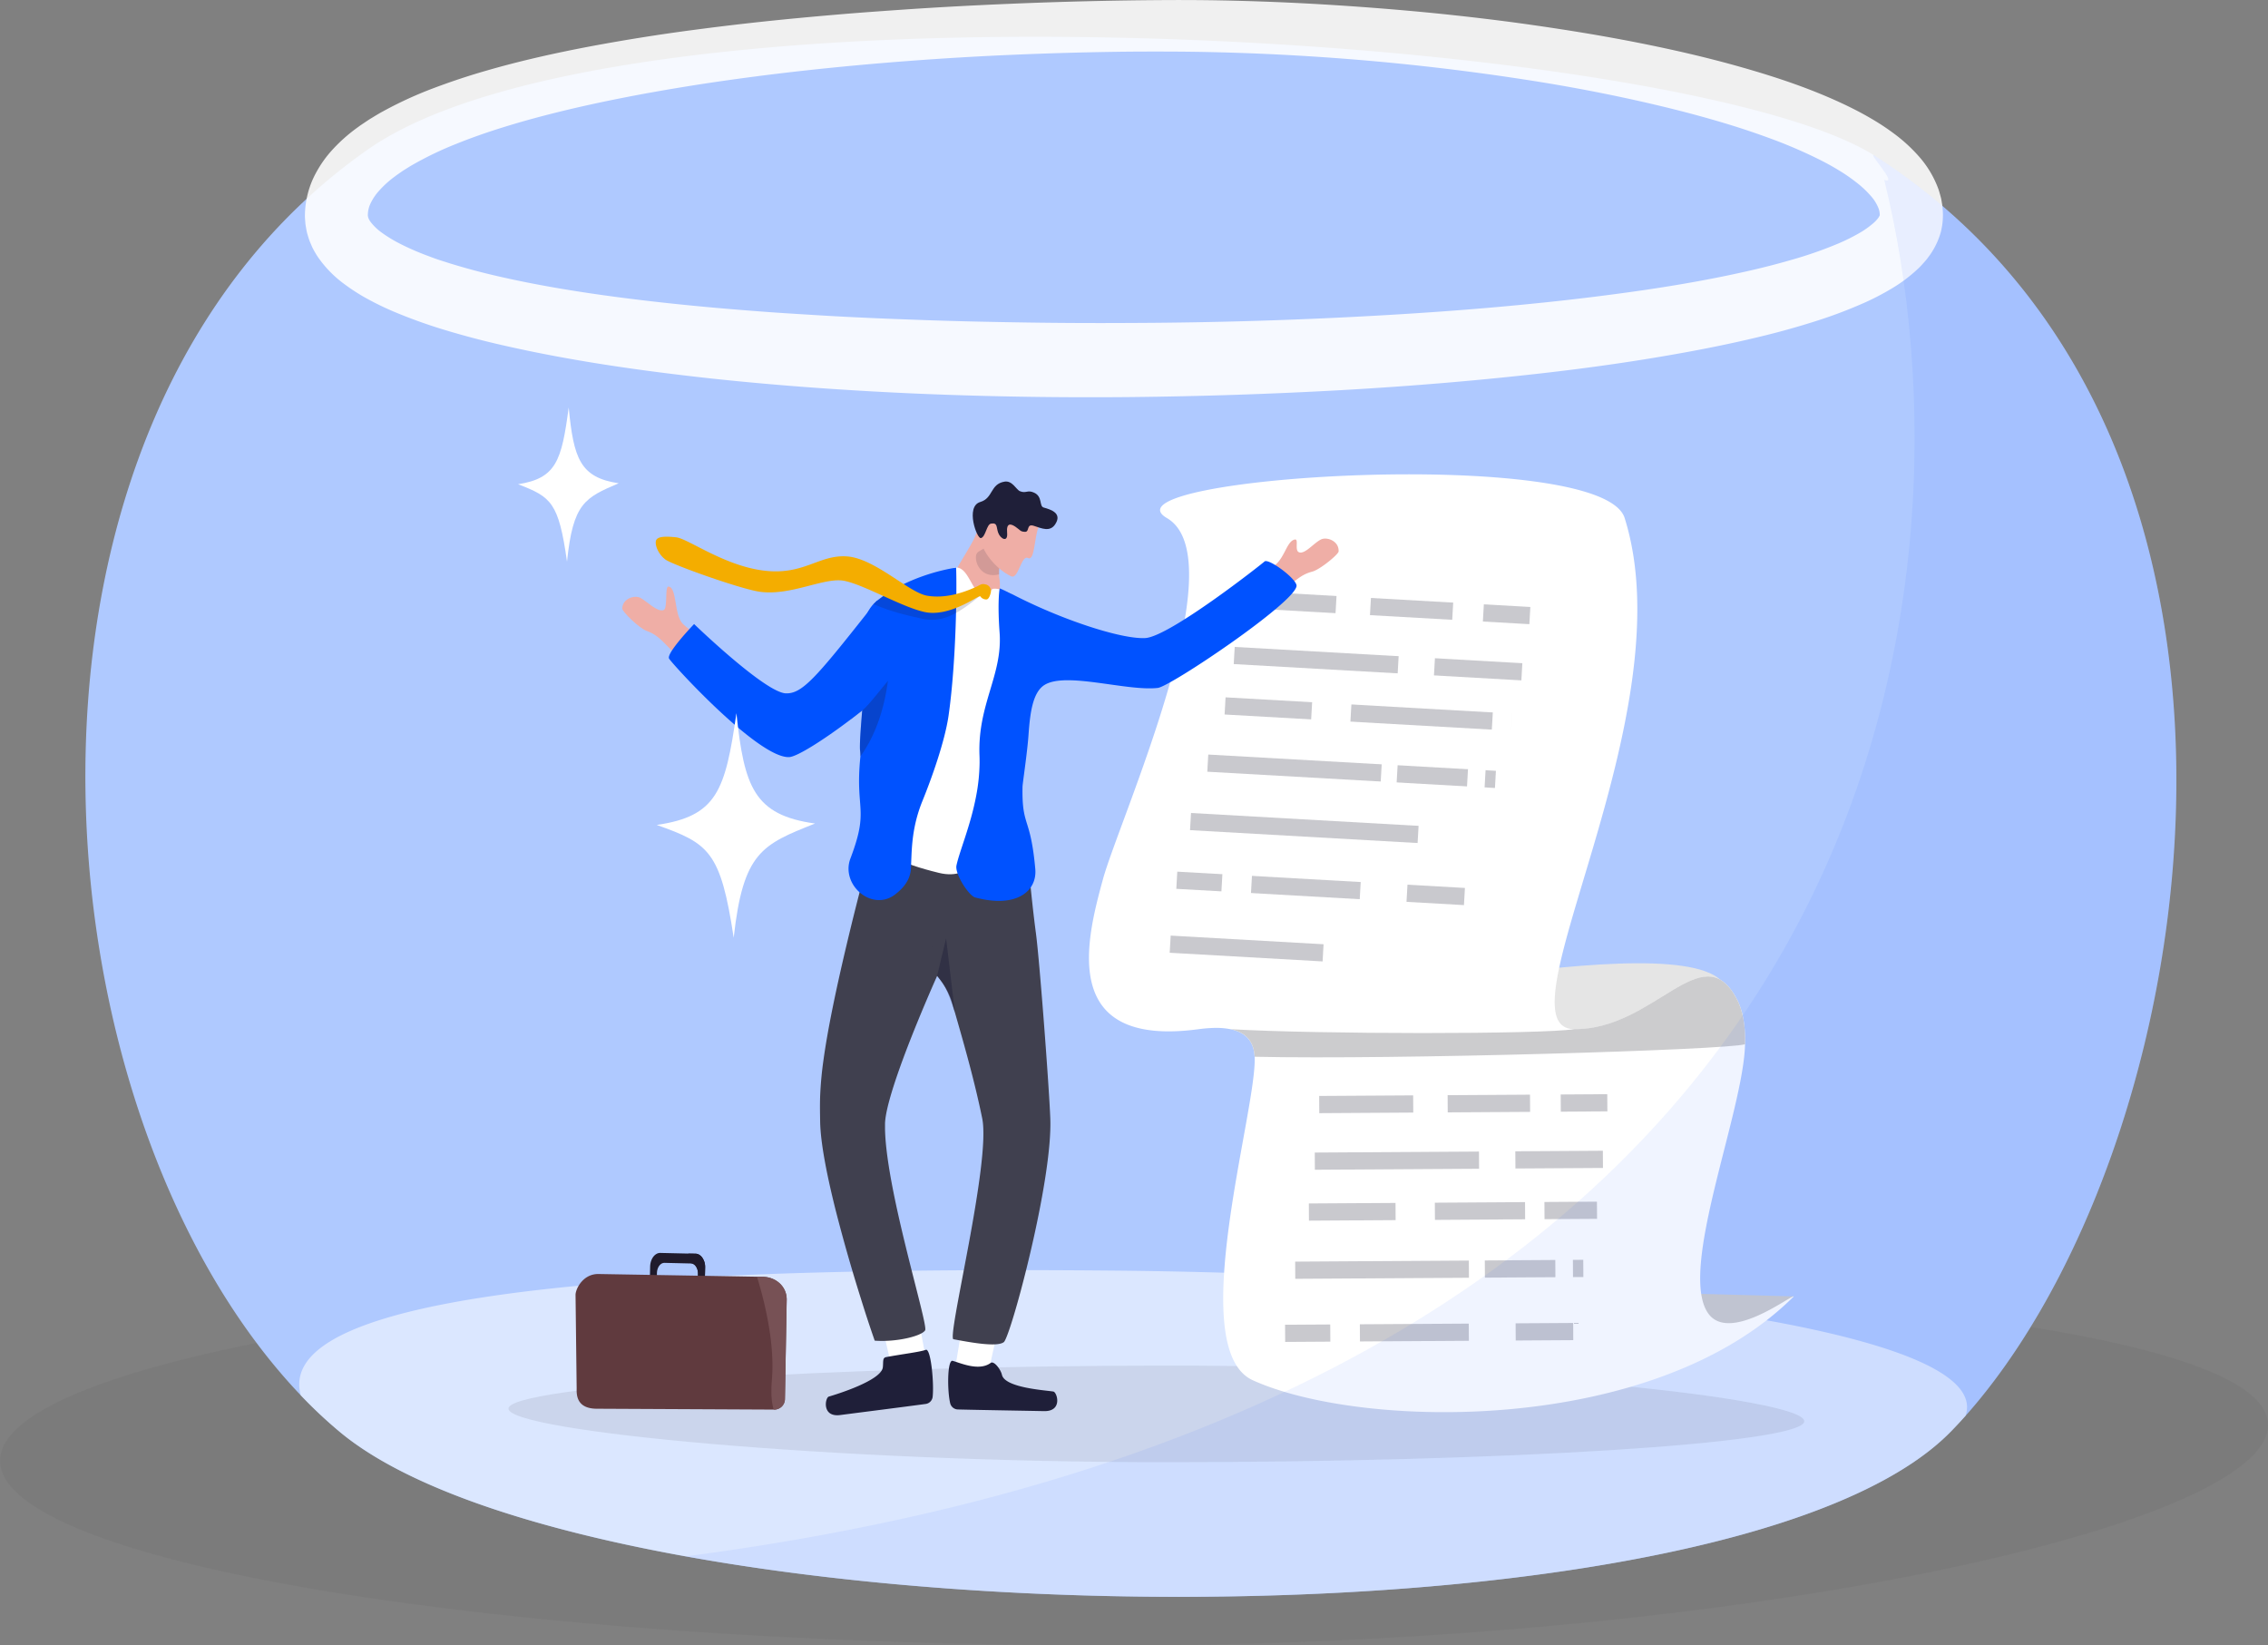 <svg width="193" height="140" fill="none" xmlns="http://www.w3.org/2000/svg"><rect width="100%" height="100%" fill="#808080" stroke="none"/><path opacity=".06" d="M193.001 121.247c0 8.678-45.535 18.753-97.999 18.753C42.54 140 .004 132.966.004 124.289s42.532-15.713 94.998-15.713c52.466 0 97.999 3.994 97.999 12.671z" fill="#32323F"/><path d="M168.344 119.2a41.02 41.02 0 01-2.358 2.629c-14.189 14.462-70.54 17.291-107.642 10.593-13.128-2.37-23.844-5.932-29.434-10.593a39.502 39.502 0 01-3.311-3.106C2.402 94.388-1.998 35.963 31.335 12.697 52.369-1.985 133.593 2.345 156.188 11.58c1.343.549 2.478 1.114 3.382 1.694 36.848 23.668 28.582 81.916 8.774 105.926z" fill="#AFC9FF"/><path opacity=".55" d="M167.264 120.458c-.422.473-.849.93-1.28 1.37-19.208 19.576-115.686 17.836-137.075 0a40.152 40.152 0 01-3.313-3.104c-2.677-9.751 36.067-10.906 68.984-10.618 33.075.284 75.43 4.329 72.684 12.352z" fill="#fff"/><path opacity=".88" d="M31.302 18.345a.164.164 0 01.01.05v.026a.276.276 0 01.01.025c.006.017 0 .033.009.052.01.019.018.039.023.06 0 .02.019.043.03.067.01.026.022.051.035.076.037.064.077.125.12.184.275.355.602.667.97.925.482.346.99.654 1.52.922.558.285 1.157.558 1.78.806.307.127.63.242.946.362.315.12.643.227.974.332.33.105.658.213.992.31.335.099.67.197 1.008.292 1.352.381 2.74.703 4.138.999 2.801.589 5.66 1.048 8.537 1.429 2.877.381 5.777.69 8.685.945 1.455.127 2.91.243 4.368.349 1.46.105 2.92.19 4.38.28 1.461.09 2.924.16 4.388.226s2.927.117 4.392.171c2.93.104 5.863.164 8.796.208 2.933.044 5.868.056 8.803.038 5.869-.02 11.735-.17 17.597-.45 5.858-.28 11.708-.676 17.518-1.284a212.49 212.49 0 008.672-1.078c2.873-.425 5.723-.926 8.509-1.553a64.372 64.372 0 004.112-1.055 34.288 34.288 0 003.859-1.36 16.413 16.413 0 001.694-.842c.464-.26.898-.568 1.296-.92a2.821 2.821 0 00.363-.395c.076-.108.096-.176.121-.204-.01-.011.013-.018 0-.022.012.023 0-.071 0-.131a.306.306 0 00-.011-.095.857.857 0 01-.01-.102 1.188 1.188 0 01-.031-.105.47.47 0 00-.03-.11 3.457 3.457 0 00-.636-1.058 8.307 8.307 0 00-1.212-1.151c-.492-.39-1.01-.75-1.548-1.074a22.923 22.923 0 00-1.758-.965 40.715 40.715 0 00-3.824-1.651 65.203 65.203 0 00-4.047-1.364c-2.745-.83-5.558-1.524-8.396-2.14a146.991 146.991 0 00-8.595-1.583 203.686 203.686 0 00-17.437-1.933 207.353 207.353 0 00-8.768-.406c-1.464-.038-2.92-.056-4.388-.06-1.467-.003-2.935 0-4.403.022-2.937.045-5.873.13-8.809.257a265.52 265.52 0 00-8.796.525c-2.927.22-5.849.49-8.764.81-2.915.32-5.818.7-8.707 1.138-2.887.447-5.76.953-8.598 1.552-2.838.6-5.641 1.291-8.366 2.137-1.36.421-2.697.888-3.986 1.408a29.01 29.01 0 00-3.665 1.752c-.286.159-.553.335-.826.503-.135.085-.259.178-.389.266l-.19.132c-.064.045-.122.095-.183.138a8.48 8.48 0 00-1.273 1.144 4.492 4.492 0 00-.782 1.143 2.385 2.385 0 00-.227 1.03zm-5.354-.01c.01-1.123.265-2.23.747-3.246a9.752 9.752 0 011.72-2.485 13.812 13.812 0 012.044-1.782c.088-.065.176-.132.264-.19l.266-.178c.177-.117.353-.24.532-.35.358-.216.715-.44 1.076-.633a33.31 33.31 0 014.362-1.994 57.703 57.703 0 014.407-1.46c2.946-.853 5.903-1.51 8.864-2.071a163.656 163.656 0 018.892-1.413 235.841 235.841 0 018.906-1.005c1.485-.14 2.97-.271 4.457-.391 1.485-.118 2.971-.222 4.457-.325 2.972-.203 5.946-.36 8.92-.485A361.15 361.15 0 0199.26.005c1.49-.007 2.991 0 4.485.027 2.99.055 5.977.172 8.96.35 2.983.179 5.962.411 8.938.698 2.974.294 5.946.642 8.91 1.068 2.965.426 5.928.909 8.88 1.494 2.951.585 5.897 1.26 8.827 2.096 2.93.836 5.849 1.805 8.73 3.168.72.346 1.434.71 2.15 1.128.734.42 1.441.886 2.116 1.395a13.543 13.543 0 012.022 1.862 8.673 8.673 0 011.641 2.707c.053.136.098.275.135.417.041.14.081.285.117.425.037.14.056.297.081.444.029.149.048.299.058.45a5.842 5.842 0 01-.159 2.038 6.377 6.377 0 01-.826 1.786c-.083.131-.171.238-.258.357a3.51 3.51 0 01-.268.334c-.18.203-.365.417-.55.586a12.594 12.594 0 01-2.26 1.708c-.726.435-1.477.829-2.249 1.178a39.908 39.908 0 01-4.467 1.679 67.71 67.71 0 01-4.454 1.234c-2.964.72-5.939 1.289-8.909 1.783-2.971.495-5.943.905-8.918 1.253-5.948.695-11.9 1.188-17.856 1.525a393.98 393.98 0 01-17.878.589 350.295 350.295 0 01-17.885-.278c-5.962-.253-11.923-.668-17.879-1.305-5.956-.656-11.91-1.491-17.858-2.858a71.908 71.908 0 01-4.462-1.17 44.413 44.413 0 01-4.467-1.575 24.987 24.987 0 01-2.24-1.06 16.604 16.604 0 01-2.237-1.42 9.674 9.674 0 01-2.14-2.196 7.132 7.132 0 01-.455-.763c-.072-.131-.132-.285-.192-.425a4 4 0 01-.172-.446c-.05-.156-.096-.312-.14-.47-.041-.157-.068-.325-.096-.488l-.04-.247c-.01-.083-.014-.166-.021-.25a7.128 7.128 0 01-.029-.499h.003z" fill="#fff"/><path opacity=".1" d="M43.27 119.853c0 1.927 27.391 4.557 55.91 4.557s54.358-1.562 54.358-3.488c0-1.927-25.567-4.731-54.086-4.731-28.52 0-56.182 1.735-56.182 3.662z" fill="#32323F"/><path d="M84.178 116.627c.168-1.149.875-4.024.875-4.024l-3.1-.249-.719 4.344 2.008 1.488.936-1.559z" fill="#fff"/><path d="M84.307 115.961c.267-.202.844.53.956 1.017.259 1.115 3.754 1.311 4.376 1.422.32.057.811 1.696-.79 1.664-1.383-.028-5.816-.101-7.33-.141a.692.692 0 01-.66-.525c-.255-1.077-.248-3.593.176-3.62.569.133 2.25.945 3.272.183z" fill="#1F1F39"/><path d="M75.975 116.532c-.367-1.104-.932-3.979-.932-3.979l3.036-.772.808 4.326-1.711 1.798-1.2-1.373z" fill="#fff"/><path d="M75.414 115.466c-.333.062-.233.373-.287.87-.13 1.136-3.995 2.316-4.6 2.493-.313.096-.613 1.775.974 1.569 1.372-.18 5.769-.737 7.266-.943a.69.69 0 00.597-.593c.13-1.098-.132-4.039-.556-4.021-.548.199-1.881.346-3.394.625z" fill="#1F1F39"/><path d="M87.937 105.448c-.736 3.301-1.582 6.352-2.103 7.828-.186.526-.33.857-.413.918-.582.456-2.972 0-4.303-.25-.084-.095-.032-.646.103-1.511.239-1.518.737-4.001 1.226-6.645.772-4.193 1.512-8.79 1.136-10.632-.719-3.526-1.748-6.993-2.553-9.814-.376-1.32-1.267-2.271-1.28-2.311 0 0-1.911 4.24-3.224 7.948-.67 1.898-1.19 3.656-1.213 4.633v.452c.026 1.414.304 3.27.692 5.24.298 1.51.662 3.086 1.024 4.573.923 3.798 1.845 7.051 1.699 7.308-.287.496-2.46 1.025-4.293.884a105.56 105.56 0 01-1.177-3.58 142.99 142.99 0 01-2.096-7.321c-.751-2.961-1.338-5.855-1.37-7.734-.01-.678-.027-1.351 0-2.191.044-1.03.14-2.058.287-3.079.325-2.348.981-5.738 2.286-11.117.61-2.516 1.429-5.649 1.638-6.259 0 0-.541.041-.54.038.669-1.937.97 1.28 1.086.115.07-.715-.023-.737 0-1.442.017-.523.99-1.152 1.073-1.77-.09.661 2.755-5.574 10.371.784.597.498 1.434 2.238 1.434 2.238.064.278.305 3.47.73 6.675.313 2.366 1.114 12.99 1.22 15.729.095 2.45-.6 6.534-1.44 10.293z" fill="#40404F"/><path opacity=".46" d="M79.344 80.574v.006a.236.236 0 00.037-.022.328.328 0 00-.037.016z" fill="#1F1F39"/><path d="M152.651 110.302l-27.776-.744 6.123 7.882 15.944-3.111 5.709-4.027z" fill="#CCCCCE"/><path d="M97.156 87.537c8.827-.419 44.12-8.843 49.243-4.171 5.124 4.672-27.917 9.547-27.917 9.547l-14.909-11.48-6.417 6.104z" fill="#E5E5E5"/><path d="M102.002 87.568c.403-.056.808-.091 1.214-.105a6.37 6.37 0 011.511.11c1.401.297 1.98 1.15 2.039 2.344.224 4.468-6.023 24.868-.149 27.524 9.267 4.192 34.16 4.704 46.031-7.137-.199-.148-5.513 4.026-7.304 1.417-2.54-3.703 3.015-17.107 3.155-22.867.038-1.506-.157-2.872-.765-3.965-2.907-5.275-6.979 2.73-13.761 2.68-6.781-.048 9.587-26.621 4.28-43.494-1.959-6.228-44.966-3.5-38.958 0 6.008 3.5-4.084 25.757-5.44 30.742-1.357 4.985-3.868 14.37 8.147 12.75z" fill="#fff"/><path d="M104.727 87.568c1.401.297 1.98 1.15 2.039 2.345 11.864.266 40.263-.578 41.735-1.066.037-1.506-.158-2.871-.765-3.964-2.907-5.276-6.979 2.729-13.761 2.68-2.747.45-21.893.437-29.248.005z" fill="#CCCCCE"/><path opacity=".27" d="M130.227 51.644L105.75 50.26l-.083 1.461 24.477 1.386.083-1.462zm-.679 4.784l-24.478-1.385-.083 1.46 24.477 1.386.084-1.461zm-.777 4.289l-24.478-1.385-.083 1.461 24.477 1.385.084-1.46zm-1.473 4.867L102.82 64.2l-.083 1.461 24.478 1.385.083-1.46zm-1.469 4.973l-24.477-1.385-.084 1.461 24.478 1.385.083-1.46zm-1.168 4.993l-24.477-1.386-.084 1.461 24.478 1.385.083-1.46zm-12.029 4.791l-13.01-.736-.084 1.46 13.011.737.083-1.461z" fill="#3B3B4C"/><path d="M126.303 50.858l-2.608-.148-.159 2.79 2.608.148.159-2.79zm-9.589-.881l-2.929-.165-.216 3.791 2.929.166.216-3.791zm5.405 5.842l-3.088-.175-.132 2.328 3.088.175.132-2.328zm6.586 4.438l-1.646-.093-.171 2.992 1.647.093.17-2.992zm-13.662-1.107l-3.34-.189-.182 3.204 3.34.19.182-3.205zm3.918 5.487l-1.356-.077-.153 2.686 1.356.076.153-2.685zm7.484.423l-1.496-.085-.153 2.686 1.496.084.153-2.685zm.249 3.926l-5.885-.333-.235 4.119 5.886.333.234-4.12zm5.512-8.532l-3.499-.198-.17 2.992 3.499.198.17-2.992zm-12.405 14.329l-3.981-.225-.144 2.525 3.981.225.144-2.525zm-13.195-1.453l-2.516-.143-.208 3.654 2.516.142.208-3.654z" fill="#fff"/><path opacity=".27" d="M136.774 93.096l-24.516.153.009 1.464 24.516-.154-.009-1.463zm-.375 4.814l-24.516.154.009 1.463 24.516-.153-.009-1.463zm-.504 4.331l-24.516.154.009 1.463 24.517-.154-.01-1.463zm-1.164 4.949l-24.516.154.009 1.463 24.516-.153-.009-1.464zm-.859 5.37l-24.517.153.01 1.464 24.516-.154-.009-1.463z" fill="#3B3B4C"/><path d="M132.807 92.556l-2.612.017.018 2.794 2.612-.016-.018-2.795zm-9.624-.278l-2.933.019.024 3.798 2.933-.019-.024-3.797zm5.765 5.492l-3.093.02.015 2.331 3.093-.019-.015-2.332zm2.475 4.016l-1.65.01.019 2.997 1.65-.011-.019-2.996zm-9.328-.248l-3.345.021.02 3.209 3.346-.021-.021-3.209zm4.255 5.229l-1.358.009.017 2.69 1.358-.009-.017-2.69zm7.496-.047l-1.498.01.017 2.689 1.498-.009-.017-2.69zm-4.875 5.382l-3.987.024.016 2.529 3.987-.025-.016-2.528zm-13.259-.624l-2.521.015.023 3.66 2.521-.016-.023-3.659z" fill="#fff"/><path opacity=".46" d="M79.746 83.03c.558.716.836.985 1.514 3.122l-.75-6.311-.764 3.19z" fill="#1F1F39"/><path d="M107.96 51.061c.61-.399 1.032-.59 1.757-1.226.701-.614 1.184-.998 1.944-1.196.67-.175 2.239-1.468 2.251-1.724.042-.89-.986-1.245-1.473-1.026-.626.285-1.42 1.333-1.92 1.089-.358-.172.013-1.133-.322-1.075-.69.119-.842 1.5-1.71 2.191-.756.6-1.613.674-1.859 1.007-.247.334 1.332 1.96 1.332 1.96zm-24.712.068l-2.475-1.166c.18-1.174 1.875-3.411 2.246-4.426.406-1.114 2.125-1.033 2.125-1.033l.356 1.671-.095.191s-.04.141-.096.366a11.1 11.1 0 00-.295 1.857v.232a.039.039 0 000 .016v.029c0 .155.014.31.044.463.114.561-.145 1.317.286 2.22.319.678-2.096-.42-2.096-.42z" fill="#EFAEA6"/><path opacity=".14" d="M85.014 48.84v.029c-1.74.446-2.282-1.508-1.798-1.888.304-.236 1.347-.73 1.347-.73l.752.484c-.151.61-.25 1.23-.296 1.857v.042a1.836 1.836 0 000 .19.041.041 0 00-.005.015z" fill="#1F1F39"/><path d="M81.184 48.313c1.236-.285 1.48 2.161 2.468 2.287.599.075.478-.197.775-.467.184-.166 1.434.136 1.7.438 5.349 6.124-3.48 19.627-2.813 20.69.545.872-.407 3.736-3.403 3.01-6.903-1.672-5.163-3.358-4.694-5.917.16-.857 2.104-16.94 2.104-16.94s1.957-1.524 3.863-3.1z" fill="#fff"/><path d="M98.532 58.53c-2.621.306-7.803-1.392-9.644-.254-1.022.632-1.236 2.44-1.365 4.255-.018.255-.043.53-.072.814-.157 1.54-.433 3.335-.438 3.606-.052 2.939.461 2.635.872 5.21.077.476.15 1.053.214 1.769.173 1.905-1.625 3.374-5.12 2.426-.53-.142-1.74-1.993-1.587-2.719.26-1.225 1.193-3.364 1.674-5.907.182-.927.28-1.869.294-2.814 0-.21 0-.42-.009-.633-.169-4.363 1.976-6.845 1.712-10.455-.17-2.318-.047-3.417-.006-3.695l.011-.073a13.29 13.29 0 011.03.476c4.158 2.167 9.297 3.859 11.355 3.753 2.057-.106 9.954-6.32 10.15-6.512.327-.32 2.804 1.517 2.729 2.087-.189 1.457-10.721 8.538-11.8 8.665zm-20.019 9.58c-1.03 2.507-.909 4.529-1.003 5.858-.077 1.1-.91 1.794-1.274 2.087-1.983 1.607-4.725-.756-3.867-3.012 1.637-4.31.37-4.044.85-8.69a3.75 3.75 0 00-.036-.557c-.036-.636.096-2.213.185-3.335.038-.485.067-.885.069-1.088v-.043c-.007-.688-1.136.717-1.066-.285.035-.491.086-1.071.16-1.793.176-1.692.574-3.817 1.309-5.156.187-.363.443-.687.754-.953 2.563-2.052 5.798-2.688 6.588-2.817l.174-.027h.007c.063 1.365.04 7.789-.641 12.577-.322 2.239-1.48 5.445-2.209 7.233z" fill="#0052FF"/><path d="M88.391 44.811c-.382.877-.331 2.966-.91 2.668-.578-.298-.813 1.854-1.44 1.554-1.52-.727-2.735-2.545-2.545-3.352.19-.807 1.368-2.726 1.368-2.726l3.527 1.856z" fill="#EFAEA6"/><path d="M86.413 44.82c.441.299.396.415.812.43.416.015.086-.727.757-.508.67.22 1.365.535 1.805-.122.635-.952-.352-1.264-.974-1.437-.4-.113-.072-.924-.809-1.263-.573-.267-.685.09-1.21-.127-.318-.13-.644-.926-1.312-.813-1.237.207-.948 1.401-2.061 1.73-1.3.381-.287 3.166.058 3.072.402-.11.478-1.17.852-1.23.574-.094.437.275.607.763.182.525.844.895.765.02-.078-.873.31-.785.71-.516z" fill="#1F1F39"/><path opacity=".25" d="M75.645 56.88a14.075 14.075 0 01-.21 1.863c-.266 1.535-.867 3.754-2.215 5.61-.013-.18-.026-.364-.036-.557-.037-.636.095-2.213.184-3.335-.32.253-.64.502-.956.743l-.04-.624 1.067-1.207 2.206-2.493z" fill="#1F1F39"/><path d="M58.495 56.412c-.574-.45-.974-.677-1.636-1.372-.642-.672-1.088-1.095-1.827-1.358-.655-.232-2.094-1.654-2.083-1.91.04-.89 1.098-1.156 1.564-.896.597.335 1.434 1.227 1.96 1.031.371-.14.077-2.039.415-2 .75.086.446 2.44 1.243 3.199.698.661 1.655 1.11 1.87 1.463.216.354-1.506 1.843-1.506 1.843z" fill="#EFAEA6"/><path d="M79.548 53.946c-.287 1.08-1.88 2.807-3.837 4.55-.095.082.61-1.36.517-1.279-.67.582-2.16 2.687-2.862 3.24-.32.252-.64.5-.956.742-2.38 1.803-4.59 3.188-5.253 3.218-2.608.121-9.95-7.913-10.218-8.378-.07-.12.04-.375.24-.687.369-.572 1.045-1.345 1.48-1.82.24-.263.406-.436.406-.436s6.043 5.835 7.806 5.896c1.366.048 2.527-1.274 6.97-6.9l.755-.953c.059-.02 1.941-.632 3.572-1.08a.913.913 0 01.764.087c.894.566.875 2.84.616 3.8z" fill="#0052FF"/><path opacity=".18" d="M83.49 50.672c-.09-.103-1.832 1.715-3.538 2a3.74 3.74 0 01-1.434-.019c-1.383-.31-2.551-.56-4.198-1.254 1.976-1.598 1.626-1.334 2.479-1.598 1.126.733 1.232 1.343 1.965 1.468.53.086 1.07.094 1.603.023.977-.122 1.876-.461 2.576-.779.356-.161.508-.519.854-.435.459.105-.193.726-.308.594z" fill="#1F1F39"/><path d="M84.31 50.43a.57.57 0 00-.463-.708c-.345-.083-.413.045-.77.207-1.07.487-2.614 1.021-4.18.756-1.564-.266-4.45-3.188-6.836-3.344-2.386-.155-3.648 1.62-7.037 1.212-3.39-.407-6.478-2.726-7.482-2.835-1.004-.109-1.642-.067-1.727.31-.085.378.21 1.124.804 1.575.594.45 6.395 2.51 8.017 2.744 2.65.381 5.504-1.25 7.189-.93 1.684.32 4.876 2.214 6.827 2.651 2.182.488 4.65-1.465 4.765-1.334a.61.61 0 00.515.27c.202.008.33-.36.378-.575z" fill="#F4AD00"/><path d="M59.763 107.013a.834.834 0 00-.331-.286.612.612 0 00-.238-.055l-.568-.014h-.088l-2.325-.053h-.023a.613.613 0 00-.322.083c-.31.171-.532.589-.543 1.082l-.016.703-.028 1.13.59.013.027-1.134.006-.162c.006-.364.17-.674.396-.806a.512.512 0 01.064-.029.455.455 0 01.185-.036l2.07.049h.173c.347.009.619.412.606.901v.14l-.026 1.144v.007l.591.015.026-1.159.016-.68v-.115a1.38 1.38 0 00-.242-.738z" fill="#201B2C"/><path d="M59.765 107.009a.833.833 0 00-.333-.286.615.615 0 00-.236-.054l-.567-.007h-.059l.05.186v.013l.074.273.095.351c.347.009.619.414.608.902v.147l-.026 1.143.588.013.028-1.15.017-.68v-.114a1.357 1.357 0 00-.238-.737z" fill="#201B2C"/><path d="M66.944 110.601l-.15 8.444a.906.906 0 01-.925.889h-.028l-15.106-.074c-1.704-.029-1.671-1.228-1.663-1.728l-.095-7.969c.01-.501.638-1.811 2.002-1.764l13.435.229.505.008c1.111.019 2.046.833 2.025 1.965z" fill="#603A3E"/><path d="M66.947 110.601l-.15 8.444a.907.907 0 01-.926.89h-.027c-.166-.503-.263-1.293-.158-2.539.254-3.01-.555-6.441-1.268-8.765l.505.008c1.11.017 2.045.83 2.024 1.962z" fill="#775155"/><path opacity=".06" d="M168.344 119.2c-.356.432-.715.852-1.078 1.26-.421.473-.847.93-1.28 1.369-14.189 14.462-70.54 17.291-107.642 10.593C161.915 118.9 168.746 49.435 160.343 15.296c1.343.549-1.677-2.605-.774-2.025 36.85 23.671 28.583 81.919 8.775 105.929z" fill="#0052FF"/><path d="M44.086 41.202c3.243-.51 3.707-1.98 4.308-6.533.42 4.32.956 5.958 4.255 6.451-2.876 1.23-3.888 1.679-4.398 6.67-.713-5.055-1.343-5.503-4.165-6.588zM55.887 70.19c5.103-.744 5.832-2.883 6.78-9.511.66 6.288 1.504 8.67 6.692 9.391-4.526 1.793-6.119 2.444-6.924 9.718-1.114-7.37-2.108-8.017-6.548-9.598z" fill="#fff"/></svg>